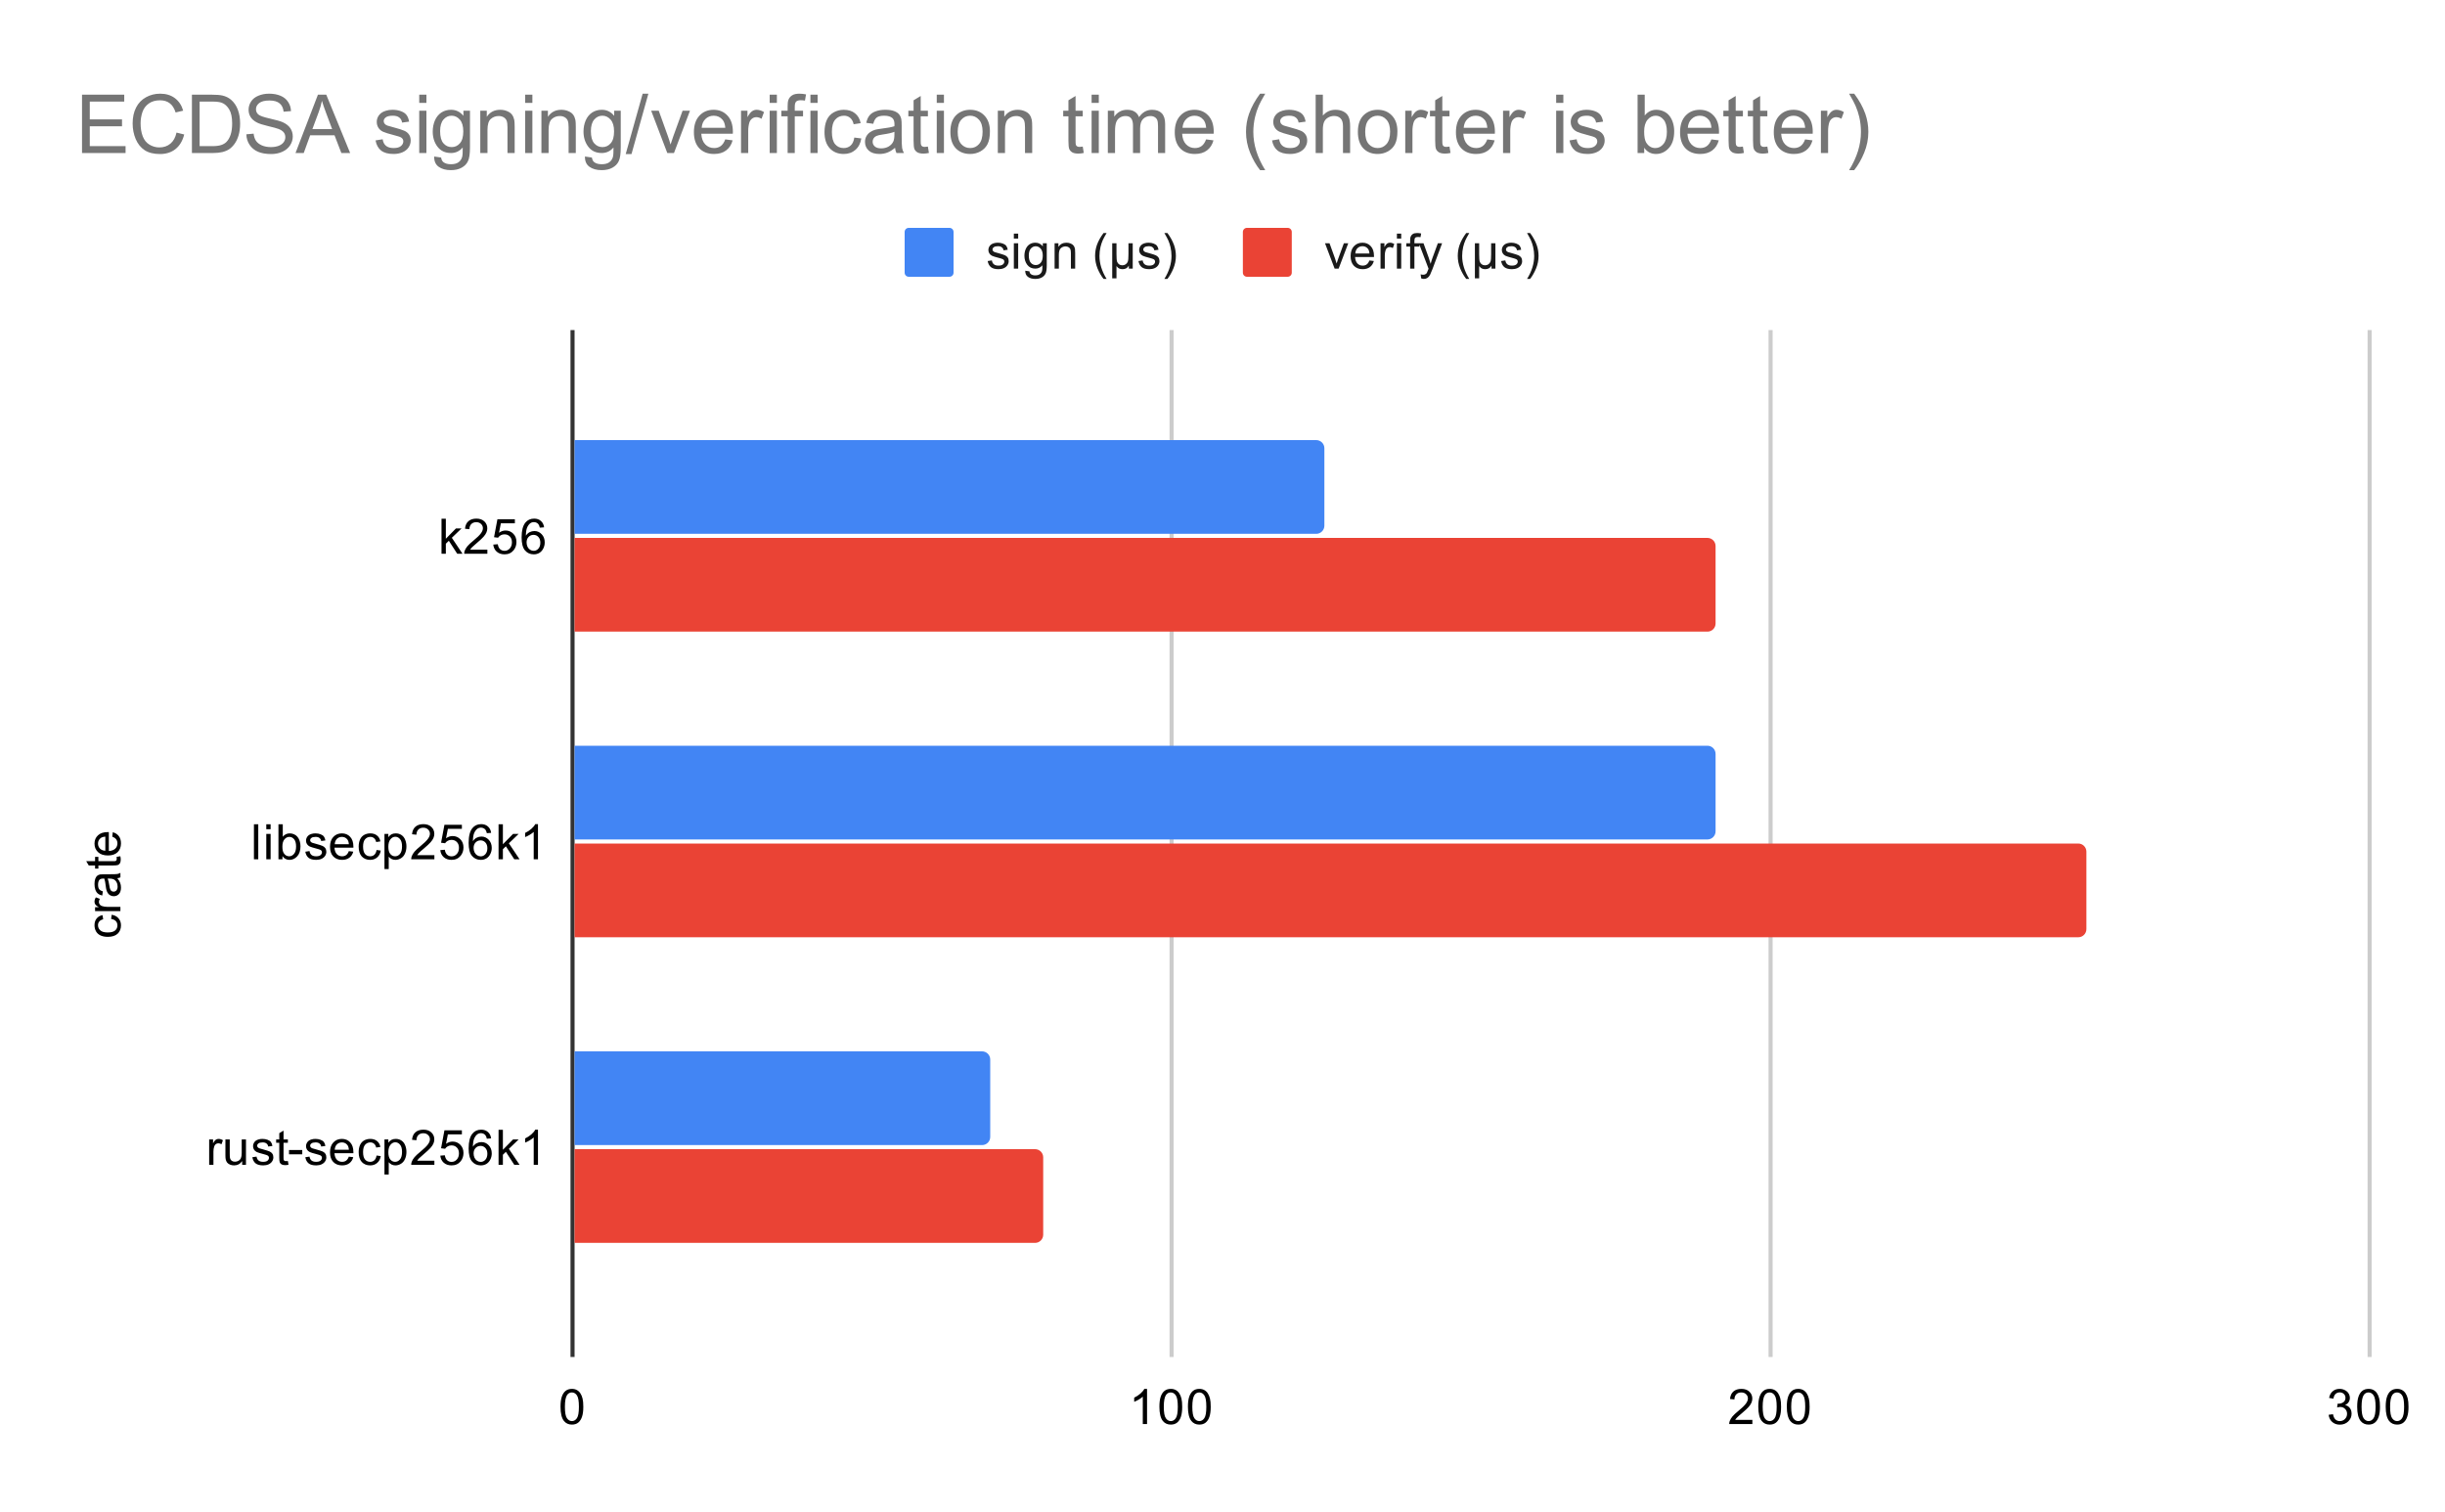 <svg version="1.1" viewBox="0.0 0.0 600.0 371.0" fill="none" stroke="none" stroke-linecap="square" stroke-miterlimit="10" width="600" height="371" xmlns:xlink="http://www.w3.org/1999/xlink" xmlns="http://www.w3.org/2000/svg"><path fill="#ffffff" d="M0 0L600.0 0L600.0 371.0L0 371.0L0 0Z" fill-rule="nonzero"/><path stroke="#333333" stroke-width="1.0" stroke-linecap="butt" d="M140.5 81.5L140.5 332.5" fill-rule="nonzero"/><path stroke="#cccccc" stroke-width="1.0" stroke-linecap="butt" d="M287.5 81.5L287.5 332.5" fill-rule="nonzero"/><path stroke="#cccccc" stroke-width="1.0" stroke-linecap="butt" d="M434.5 81.5L434.5 332.5" fill-rule="nonzero"/><path stroke="#cccccc" stroke-width="1.0" stroke-linecap="butt" d="M581.5 81.5L581.5 332.5" fill-rule="nonzero"/><clipPath id="id_0"><path d="M140.55 81.283L581.45 81.283L581.45 332.45L140.55 332.45L140.55 81.283Z" clip-rule="nonzero"/></clipPath><path stroke="#000000" stroke-width="2.0" stroke-linecap="butt" stroke-opacity="0.0" clip-path="url(#id_0)" d="M141.0 131.0L141.0 108.0L323.0 108.0C324.105 108.0 325.0 108.895 325.0 110.0L325.0 129.0C325.0 130.105 324.105 131.0 323.0 131.0Z" fill-rule="nonzero"/><path fill="#4285f4" clip-path="url(#id_0)" d="M141.0 131.0L141.0 108.0L323.0 108.0C324.105 108.0 325.0 108.895 325.0 110.0L325.0 129.0C325.0 130.105 324.105 131.0 323.0 131.0Z" fill-rule="nonzero"/><path stroke="#000000" stroke-width="2.0" stroke-linecap="butt" stroke-opacity="0.0" clip-path="url(#id_0)" d="M141.0 206.0L141.0 183.0L419.0 183.0C420.105 183.0 421.0 183.895 421.0 185.0L421.0 204.0C421.0 205.105 420.105 206.0 419.0 206.0Z" fill-rule="nonzero"/><path fill="#4285f4" clip-path="url(#id_0)" d="M141.0 206.0L141.0 183.0L419.0 183.0C420.105 183.0 421.0 183.895 421.0 185.0L421.0 204.0C421.0 205.105 420.105 206.0 419.0 206.0Z" fill-rule="nonzero"/><path stroke="#000000" stroke-width="2.0" stroke-linecap="butt" stroke-opacity="0.0" clip-path="url(#id_0)" d="M141.0 281.0L141.0 258.0L241.0 258.0C242.105 258.0 243.0 258.895 243.0 260.0L243.0 279.0C243.0 280.105 242.105 281.0 241.0 281.0Z" fill-rule="nonzero"/><path fill="#4285f4" clip-path="url(#id_0)" d="M141.0 281.0L141.0 258.0L241.0 258.0C242.105 258.0 243.0 258.895 243.0 260.0L243.0 279.0C243.0 280.105 242.105 281.0 241.0 281.0Z" fill-rule="nonzero"/><path stroke="#000000" stroke-width="2.0" stroke-linecap="butt" stroke-opacity="0.0" clip-path="url(#id_0)" d="M141.0 155.0L141.0 132.0L419.0 132.0C420.105 132.0 421.0 132.895 421.0 134.0L421.0 153.0C421.0 154.105 420.105 155.0 419.0 155.0Z" fill-rule="nonzero"/><path fill="#ea4335" clip-path="url(#id_0)" d="M141.0 155.0L141.0 132.0L419.0 132.0C420.105 132.0 421.0 132.895 421.0 134.0L421.0 153.0C421.0 154.105 420.105 155.0 419.0 155.0Z" fill-rule="nonzero"/><path stroke="#000000" stroke-width="2.0" stroke-linecap="butt" stroke-opacity="0.0" clip-path="url(#id_0)" d="M141.0 230.0L141.0 207.0L510.0 207.0C511.105 207.0 512.0 207.895 512.0 209.0L512.0 228.0C512.0 229.105 511.105 230.0 510.0 230.0Z" fill-rule="nonzero"/><path fill="#ea4335" clip-path="url(#id_0)" d="M141.0 230.0L141.0 207.0L510.0 207.0C511.105 207.0 512.0 207.895 512.0 209.0L512.0 228.0C512.0 229.105 511.105 230.0 510.0 230.0Z" fill-rule="nonzero"/><path stroke="#000000" stroke-width="2.0" stroke-linecap="butt" stroke-opacity="0.0" clip-path="url(#id_0)" d="M141.0 305.0L141.0 282.0L254.0 282.0C255.105 282.0 256.0 282.895 256.0 284.0L256.0 303.0C256.0 304.105 255.105 305.0 254.0 305.0Z" fill-rule="nonzero"/><path fill="#ea4335" clip-path="url(#id_0)" d="M141.0 305.0L141.0 282.0L254.0 282.0C255.105 282.0 256.0 282.895 256.0 284.0L256.0 303.0C256.0 304.105 255.105 305.0 254.0 305.0Z" fill-rule="nonzero"/><path fill="#000000" d="M27.269 225.507L27.409 224.476Q28.472 224.648 29.081 225.351Q29.691 226.054 29.691 227.07Q29.691 228.351 28.863 229.132Q28.019 229.898 26.456 229.898Q25.456 229.898 24.706 229.57Q23.941 229.226 23.566 228.554Q23.191 227.867 23.191 227.054Q23.191 226.054 23.706 225.414Q24.206 224.757 25.159 224.57L25.316 225.601Q24.691 225.742 24.378 226.117Q24.05 226.492 24.05 227.023Q24.05 227.82 24.628 228.32Q25.191 228.82 26.425 228.82Q27.691 228.82 28.253 228.335Q28.816 227.851 28.816 227.085Q28.816 226.46 28.441 226.054Q28.066 225.632 27.269 225.507ZM29.55 223.585L23.331 223.585L23.331 222.632L24.269 222.632Q23.613 222.273 23.409 221.976Q23.191 221.664 23.191 221.289Q23.191 220.757 23.519 220.21L24.503 220.57Q24.269 220.96 24.269 221.335Q24.269 221.695 24.488 221.976Q24.691 222.242 25.066 222.351Q25.628 222.539 26.284 222.539L29.55 222.539L29.55 223.585ZM28.784 215.507Q29.284 216.101 29.488 216.648Q29.691 217.179 29.691 217.804Q29.691 218.835 29.191 219.382Q28.691 219.929 27.909 219.929Q27.456 219.929 27.081 219.726Q26.691 219.523 26.472 219.179Q26.238 218.835 26.128 218.414Q26.034 218.117 25.956 217.476Q25.816 216.21 25.597 215.601Q25.378 215.601 25.331 215.601Q24.675 215.601 24.409 215.898Q24.066 216.304 24.066 217.101Q24.066 217.835 24.331 218.195Q24.581 218.554 25.238 218.726L25.097 219.757Q24.441 219.617 24.034 219.289Q23.628 218.96 23.409 218.351Q23.191 217.742 23.191 216.945Q23.191 216.148 23.378 215.648Q23.566 215.148 23.847 214.914Q24.128 214.679 24.566 214.585Q24.831 214.539 25.534 214.539L26.941 214.539Q28.409 214.539 28.8 214.476Q29.191 214.398 29.55 214.195L29.55 215.304Q29.222 215.46 28.784 215.507ZM26.425 215.601Q26.659 216.179 26.831 217.32Q26.925 217.976 27.05 218.242Q27.159 218.507 27.378 218.664Q27.597 218.804 27.878 218.804Q28.3 218.804 28.581 218.492Q28.863 218.164 28.863 217.554Q28.863 216.945 28.597 216.476Q28.331 215.992 27.863 215.773Q27.503 215.601 26.816 215.601L26.425 215.601ZM28.613 210.273L29.534 210.117Q29.628 210.57 29.628 210.914Q29.628 211.492 29.456 211.804Q29.269 212.117 28.972 212.257Q28.675 212.382 27.722 212.382L24.144 212.382L24.144 213.148L23.331 213.148L23.331 212.382L21.784 212.382L21.159 211.335L23.331 211.335L23.331 210.273L24.144 210.273L24.144 211.335L27.784 211.335Q28.238 211.335 28.363 211.289Q28.488 211.226 28.566 211.101Q28.644 210.976 28.644 210.742Q28.644 210.554 28.613 210.273ZM27.55 205.32L27.675 204.226Q28.628 204.476 29.159 205.179Q29.691 205.882 29.691 206.96Q29.691 208.32 28.847 209.132Q28.003 209.929 26.488 209.929Q24.925 209.929 24.066 209.117Q23.191 208.304 23.191 207.023Q23.191 205.773 24.034 204.992Q24.878 204.195 26.425 204.195Q26.519 204.195 26.706 204.195L26.706 208.835Q27.738 208.773 28.284 208.257Q28.816 207.742 28.816 206.96Q28.816 206.382 28.519 205.976Q28.206 205.554 27.55 205.32ZM25.847 208.773L25.847 205.304Q25.05 205.367 24.659 205.695Q24.05 206.21 24.05 207.007Q24.05 207.742 24.534 208.242Q25.019 208.726 25.847 208.773Z" fill-rule="nonzero"/><path fill="#000000" d="M108.347 135.892L108.347 127.298L109.409 127.298L109.409 132.204L111.894 129.673L113.269 129.673L110.878 131.97L113.503 135.892L112.206 135.892L110.144 132.704L109.409 133.423L109.409 135.892L108.347 135.892ZM119.597 134.876L119.597 135.892L113.909 135.892Q113.909 135.517 114.034 135.157Q114.253 134.579 114.722 134.017Q115.206 133.454 116.112 132.72Q117.519 131.563 118.003 130.892Q118.503 130.22 118.503 129.626Q118.503 129.001 118.05 128.579Q117.597 128.142 116.878 128.142Q116.112 128.142 115.659 128.595Q115.206 129.048 115.191 129.86L114.112 129.751Q114.222 128.532 114.941 127.907Q115.675 127.267 116.909 127.267Q118.144 127.267 118.862 127.954Q119.581 128.642 119.581 129.657Q119.581 130.173 119.362 130.673Q119.159 131.157 118.659 131.72Q118.175 132.267 117.05 133.22Q116.097 134.017 115.816 134.313Q115.55 134.595 115.378 134.876L119.597 134.876ZM121.05 133.642L122.159 133.548Q122.284 134.36 122.722 134.767Q123.175 135.173 123.816 135.173Q124.566 135.173 125.097 134.595Q125.628 134.017 125.628 133.079Q125.628 132.173 125.112 131.657Q124.612 131.126 123.784 131.126Q123.284 131.126 122.862 131.36Q122.456 131.595 122.222 131.954L121.237 131.829L122.066 127.423L126.347 127.423L126.347 128.423L122.909 128.423L122.456 130.735Q123.222 130.188 124.066 130.188Q125.191 130.188 125.956 130.97Q126.737 131.751 126.737 132.985Q126.737 134.142 126.066 135.001Q125.237 136.032 123.816 136.032Q122.644 136.032 121.894 135.376Q121.159 134.72 121.05 133.642ZM133.519 129.407L132.472 129.485Q132.331 128.86 132.081 128.579Q131.644 128.126 131.019 128.126Q130.519 128.126 130.128 128.407Q129.644 128.782 129.347 129.485Q129.066 130.173 129.05 131.454Q129.425 130.876 129.972 130.595Q130.534 130.313 131.144 130.313Q132.191 130.313 132.925 131.095Q133.675 131.876 133.675 133.095Q133.675 133.907 133.316 134.61Q132.972 135.298 132.363 135.673Q131.753 136.032 130.988 136.032Q129.659 136.032 128.831 135.063Q128.003 134.095 128.003 131.876Q128.003 129.376 128.925 128.251Q129.722 127.267 131.081 127.267Q132.097 127.267 132.738 127.845Q133.394 128.407 133.519 129.407ZM129.222 133.11Q129.222 133.657 129.441 134.157Q129.675 134.642 130.081 134.907Q130.503 135.173 130.972 135.173Q131.628 135.173 132.113 134.642Q132.597 134.095 132.597 133.173Q132.597 132.282 132.113 131.767Q131.644 131.251 130.925 131.251Q130.206 131.251 129.706 131.767Q129.222 132.282 129.222 133.11Z" fill-rule="nonzero"/><path fill="#000000" d="M62.316 210.867L62.316 202.273L63.378 202.273L63.378 210.867L62.316 210.867ZM65.347 203.492L65.347 202.273L66.409 202.273L66.409 203.492L65.347 203.492ZM65.347 210.867L65.347 204.648L66.409 204.648L66.409 210.867L65.347 210.867ZM69.316 210.867L68.331 210.867L68.331 202.273L69.394 202.273L69.394 205.335Q70.066 204.507 71.097 204.507Q71.675 204.507 72.175 204.742Q72.691 204.96 73.019 205.382Q73.362 205.804 73.55 206.398Q73.737 206.992 73.737 207.664Q73.737 209.257 72.941 210.132Q72.144 211.007 71.05 211.007Q69.941 211.007 69.316 210.085L69.316 210.867ZM69.3 207.71Q69.3 208.82 69.612 209.32Q70.112 210.132 70.956 210.132Q71.644 210.132 72.144 209.539Q72.659 208.945 72.659 207.742Q72.659 206.523 72.175 205.945Q71.691 205.367 71.003 205.367Q70.316 205.367 69.8 205.976Q69.3 206.57 69.3 207.71ZM74.925 209.007L75.956 208.851Q76.05 209.476 76.441 209.804Q76.847 210.132 77.581 210.132Q78.3 210.132 78.644 209.851Q79.003 209.554 79.003 209.148Q79.003 208.789 78.691 208.585Q78.472 208.445 77.612 208.226Q76.456 207.929 76.003 207.726Q75.566 207.507 75.331 207.132Q75.097 206.757 75.097 206.289Q75.097 205.882 75.284 205.523Q75.472 205.164 75.8 204.929Q76.05 204.757 76.472 204.632Q76.894 204.507 77.394 204.507Q78.112 204.507 78.659 204.726Q79.222 204.929 79.487 205.289Q79.753 205.648 79.847 206.242L78.816 206.382Q78.753 205.914 78.409 205.648Q78.081 205.367 77.456 205.367Q76.737 205.367 76.425 205.617Q76.112 205.851 76.112 206.179Q76.112 206.382 76.237 206.539Q76.378 206.71 76.644 206.82Q76.8 206.882 77.581 207.085Q78.706 207.398 79.144 207.585Q79.581 207.773 79.831 208.132Q80.081 208.492 80.081 209.039Q80.081 209.57 79.769 210.039Q79.472 210.492 78.894 210.757Q78.316 211.007 77.581 211.007Q76.362 211.007 75.722 210.507Q75.097 209.992 74.925 209.007ZM85.597 208.867L86.691 208.992Q86.441 209.945 85.737 210.476Q85.034 211.007 83.956 211.007Q82.597 211.007 81.784 210.164Q80.987 209.32 80.987 207.804Q80.987 206.242 81.8 205.382Q82.612 204.507 83.894 204.507Q85.144 204.507 85.925 205.351Q86.722 206.195 86.722 207.742Q86.722 207.835 86.722 208.023L82.081 208.023Q82.144 209.054 82.659 209.601Q83.175 210.132 83.956 210.132Q84.534 210.132 84.941 209.835Q85.362 209.523 85.597 208.867ZM82.144 207.164L85.612 207.164Q85.55 206.367 85.222 205.976Q84.706 205.367 83.909 205.367Q83.175 205.367 82.675 205.851Q82.191 206.335 82.144 207.164ZM92.409 208.585L93.441 208.726Q93.269 209.789 92.566 210.398Q91.862 211.007 90.847 211.007Q89.566 211.007 88.784 210.179Q88.019 209.335 88.019 207.773Q88.019 206.773 88.347 206.023Q88.691 205.257 89.362 204.882Q90.05 204.507 90.862 204.507Q91.862 204.507 92.503 205.023Q93.159 205.523 93.347 206.476L92.316 206.632Q92.175 206.007 91.8 205.695Q91.425 205.367 90.894 205.367Q90.097 205.367 89.597 205.945Q89.097 206.507 89.097 207.742Q89.097 209.007 89.581 209.57Q90.066 210.132 90.831 210.132Q91.456 210.132 91.862 209.757Q92.284 209.382 92.409 208.585ZM94.347 213.257L94.347 204.648L95.3 204.648L95.3 205.445Q95.644 204.976 96.066 204.742Q96.503 204.507 97.112 204.507Q97.909 204.507 98.519 204.914Q99.128 205.32 99.425 206.07Q99.737 206.82 99.737 207.71Q99.737 208.664 99.394 209.429Q99.066 210.195 98.409 210.601Q97.753 211.007 97.034 211.007Q96.503 211.007 96.081 210.789Q95.659 210.554 95.394 210.226L95.394 213.257L94.347 213.257ZM95.3 207.789Q95.3 208.992 95.784 209.57Q96.269 210.132 96.956 210.132Q97.659 210.132 98.159 209.539Q98.659 208.945 98.659 207.695Q98.659 206.507 98.175 205.929Q97.691 205.335 97.003 205.335Q96.331 205.335 95.816 205.96Q95.3 206.585 95.3 207.789ZM106.597 209.851L106.597 210.867L100.909 210.867Q100.909 210.492 101.034 210.132Q101.253 209.554 101.722 208.992Q102.206 208.429 103.112 207.695Q104.519 206.539 105.003 205.867Q105.503 205.195 105.503 204.601Q105.503 203.976 105.05 203.554Q104.597 203.117 103.878 203.117Q103.112 203.117 102.659 203.57Q102.206 204.023 102.191 204.835L101.112 204.726Q101.222 203.507 101.941 202.882Q102.675 202.242 103.909 202.242Q105.144 202.242 105.862 202.929Q106.581 203.617 106.581 204.632Q106.581 205.148 106.362 205.648Q106.159 206.132 105.659 206.695Q105.175 207.242 104.05 208.195Q103.097 208.992 102.816 209.289Q102.55 209.57 102.378 209.851L106.597 209.851ZM108.05 208.617L109.159 208.523Q109.284 209.335 109.722 209.742Q110.175 210.148 110.816 210.148Q111.566 210.148 112.097 209.57Q112.628 208.992 112.628 208.054Q112.628 207.148 112.112 206.632Q111.612 206.101 110.784 206.101Q110.284 206.101 109.862 206.335Q109.456 206.57 109.222 206.929L108.237 206.804L109.066 202.398L113.347 202.398L113.347 203.398L109.909 203.398L109.456 205.71Q110.222 205.164 111.066 205.164Q112.191 205.164 112.956 205.945Q113.737 206.726 113.737 207.96Q113.737 209.117 113.066 209.976Q112.237 211.007 110.816 211.007Q109.644 211.007 108.894 210.351Q108.159 209.695 108.05 208.617ZM120.519 204.382L119.472 204.46Q119.331 203.835 119.081 203.554Q118.644 203.101 118.019 203.101Q117.519 203.101 117.128 203.382Q116.644 203.757 116.347 204.46Q116.066 205.148 116.05 206.429Q116.425 205.851 116.972 205.57Q117.534 205.289 118.144 205.289Q119.191 205.289 119.925 206.07Q120.675 206.851 120.675 208.07Q120.675 208.882 120.316 209.585Q119.972 210.273 119.362 210.648Q118.753 211.007 117.987 211.007Q116.659 211.007 115.831 210.039Q115.003 209.07 115.003 206.851Q115.003 204.351 115.925 203.226Q116.722 202.242 118.081 202.242Q119.097 202.242 119.737 202.82Q120.394 203.382 120.519 204.382ZM116.222 208.085Q116.222 208.632 116.441 209.132Q116.675 209.617 117.081 209.882Q117.503 210.148 117.972 210.148Q118.628 210.148 119.112 209.617Q119.597 209.07 119.597 208.148Q119.597 207.257 119.112 206.742Q118.644 206.226 117.925 206.226Q117.206 206.226 116.706 206.742Q116.222 207.257 116.222 208.085ZM122.347 210.867L122.347 202.273L123.409 202.273L123.409 207.179L125.894 204.648L127.269 204.648L124.878 206.945L127.503 210.867L126.206 210.867L124.144 207.679L123.409 208.398L123.409 210.867L122.347 210.867ZM132.019 210.867L130.972 210.867L130.972 204.148Q130.581 204.507 129.956 204.882Q129.347 205.242 128.863 205.414L128.863 204.398Q129.738 203.976 130.394 203.398Q131.066 202.804 131.347 202.242L132.019 202.242L132.019 210.867Z" fill-rule="nonzero"/><path fill="#000000" d="M51.331 285.842L51.331 279.623L52.284 279.623L52.284 280.561Q52.644 279.904 52.941 279.701Q53.253 279.482 53.628 279.482Q54.159 279.482 54.706 279.811L54.347 280.795Q53.956 280.561 53.581 280.561Q53.222 280.561 52.941 280.779Q52.675 280.982 52.566 281.357Q52.378 281.92 52.378 282.576L52.378 285.842L51.331 285.842ZM59.425 285.842L59.425 284.92Q58.691 285.982 57.441 285.982Q56.894 285.982 56.409 285.779Q55.941 285.561 55.706 285.248Q55.472 284.92 55.378 284.451Q55.316 284.154 55.316 283.467L55.316 279.623L56.378 279.623L56.378 283.076Q56.378 283.889 56.441 284.186Q56.534 284.592 56.847 284.842Q57.175 285.076 57.659 285.076Q58.128 285.076 58.534 284.842Q58.956 284.592 59.128 284.17Q59.316 283.748 59.316 282.951L59.316 279.623L60.362 279.623L60.362 285.842L59.425 285.842ZM61.925 283.982L62.956 283.826Q63.05 284.451 63.441 284.779Q63.847 285.107 64.581 285.107Q65.3 285.107 65.644 284.826Q66.003 284.529 66.003 284.123Q66.003 283.764 65.691 283.561Q65.472 283.42 64.612 283.201Q63.456 282.904 63.003 282.701Q62.566 282.482 62.331 282.107Q62.097 281.732 62.097 281.264Q62.097 280.857 62.284 280.498Q62.472 280.139 62.8 279.904Q63.05 279.732 63.472 279.607Q63.894 279.482 64.394 279.482Q65.112 279.482 65.659 279.701Q66.222 279.904 66.487 280.264Q66.753 280.623 66.847 281.217L65.816 281.357Q65.753 280.889 65.409 280.623Q65.081 280.342 64.456 280.342Q63.737 280.342 63.425 280.592Q63.112 280.826 63.112 281.154Q63.112 281.357 63.237 281.514Q63.378 281.686 63.644 281.795Q63.8 281.857 64.581 282.061Q65.706 282.373 66.144 282.561Q66.581 282.748 66.831 283.107Q67.081 283.467 67.081 284.014Q67.081 284.545 66.769 285.014Q66.472 285.467 65.894 285.732Q65.316 285.982 64.581 285.982Q63.362 285.982 62.722 285.482Q62.097 284.967 61.925 283.982ZM70.644 284.904L70.8 285.826Q70.347 285.92 70.003 285.92Q69.425 285.92 69.112 285.748Q68.8 285.561 68.659 285.264Q68.534 284.967 68.534 284.014L68.534 280.436L67.769 280.436L67.769 279.623L68.534 279.623L68.534 278.076L69.581 277.451L69.581 279.623L70.644 279.623L70.644 280.436L69.581 280.436L69.581 284.076Q69.581 284.529 69.628 284.654Q69.691 284.779 69.816 284.857Q69.941 284.936 70.175 284.936Q70.362 284.936 70.644 284.904ZM70.925 283.264L70.925 282.201L74.175 282.201L74.175 283.264L70.925 283.264ZM74.925 283.982L75.956 283.826Q76.05 284.451 76.441 284.779Q76.847 285.107 77.581 285.107Q78.3 285.107 78.644 284.826Q79.003 284.529 79.003 284.123Q79.003 283.764 78.691 283.561Q78.472 283.42 77.612 283.201Q76.456 282.904 76.003 282.701Q75.566 282.482 75.331 282.107Q75.097 281.732 75.097 281.264Q75.097 280.857 75.284 280.498Q75.472 280.139 75.8 279.904Q76.05 279.732 76.472 279.607Q76.894 279.482 77.394 279.482Q78.112 279.482 78.659 279.701Q79.222 279.904 79.487 280.264Q79.753 280.623 79.847 281.217L78.816 281.357Q78.753 280.889 78.409 280.623Q78.081 280.342 77.456 280.342Q76.737 280.342 76.425 280.592Q76.112 280.826 76.112 281.154Q76.112 281.357 76.237 281.514Q76.378 281.686 76.644 281.795Q76.8 281.857 77.581 282.061Q78.706 282.373 79.144 282.561Q79.581 282.748 79.831 283.107Q80.081 283.467 80.081 284.014Q80.081 284.545 79.769 285.014Q79.472 285.467 78.894 285.732Q78.316 285.982 77.581 285.982Q76.362 285.982 75.722 285.482Q75.097 284.967 74.925 283.982ZM85.597 283.842L86.691 283.967Q86.441 284.92 85.737 285.451Q85.034 285.982 83.956 285.982Q82.597 285.982 81.784 285.139Q80.987 284.295 80.987 282.779Q80.987 281.217 81.8 280.357Q82.612 279.482 83.894 279.482Q85.144 279.482 85.925 280.326Q86.722 281.17 86.722 282.717Q86.722 282.811 86.722 282.998L82.081 282.998Q82.144 284.029 82.659 284.576Q83.175 285.107 83.956 285.107Q84.534 285.107 84.941 284.811Q85.362 284.498 85.597 283.842ZM82.144 282.139L85.612 282.139Q85.55 281.342 85.222 280.951Q84.706 280.342 83.909 280.342Q83.175 280.342 82.675 280.826Q82.191 281.311 82.144 282.139ZM92.409 283.561L93.441 283.701Q93.269 284.764 92.566 285.373Q91.862 285.982 90.847 285.982Q89.566 285.982 88.784 285.154Q88.019 284.311 88.019 282.748Q88.019 281.748 88.347 280.998Q88.691 280.232 89.362 279.857Q90.05 279.482 90.862 279.482Q91.862 279.482 92.503 279.998Q93.159 280.498 93.347 281.451L92.316 281.607Q92.175 280.982 91.8 280.67Q91.425 280.342 90.894 280.342Q90.097 280.342 89.597 280.92Q89.097 281.482 89.097 282.717Q89.097 283.982 89.581 284.545Q90.066 285.107 90.831 285.107Q91.456 285.107 91.862 284.732Q92.284 284.357 92.409 283.561ZM94.347 288.232L94.347 279.623L95.3 279.623L95.3 280.42Q95.644 279.951 96.066 279.717Q96.503 279.482 97.112 279.482Q97.909 279.482 98.519 279.889Q99.128 280.295 99.425 281.045Q99.737 281.795 99.737 282.686Q99.737 283.639 99.394 284.404Q99.066 285.17 98.409 285.576Q97.753 285.982 97.034 285.982Q96.503 285.982 96.081 285.764Q95.659 285.529 95.394 285.201L95.394 288.232L94.347 288.232ZM95.3 282.764Q95.3 283.967 95.784 284.545Q96.269 285.107 96.956 285.107Q97.659 285.107 98.159 284.514Q98.659 283.92 98.659 282.67Q98.659 281.482 98.175 280.904Q97.691 280.311 97.003 280.311Q96.331 280.311 95.816 280.936Q95.3 281.561 95.3 282.764ZM106.597 284.826L106.597 285.842L100.909 285.842Q100.909 285.467 101.034 285.107Q101.253 284.529 101.722 283.967Q102.206 283.404 103.112 282.67Q104.519 281.514 105.003 280.842Q105.503 280.17 105.503 279.576Q105.503 278.951 105.05 278.529Q104.597 278.092 103.878 278.092Q103.112 278.092 102.659 278.545Q102.206 278.998 102.191 279.811L101.112 279.701Q101.222 278.482 101.941 277.857Q102.675 277.217 103.909 277.217Q105.144 277.217 105.862 277.904Q106.581 278.592 106.581 279.607Q106.581 280.123 106.362 280.623Q106.159 281.107 105.659 281.67Q105.175 282.217 104.05 283.17Q103.097 283.967 102.816 284.264Q102.55 284.545 102.378 284.826L106.597 284.826ZM108.05 283.592L109.159 283.498Q109.284 284.311 109.722 284.717Q110.175 285.123 110.816 285.123Q111.566 285.123 112.097 284.545Q112.628 283.967 112.628 283.029Q112.628 282.123 112.112 281.607Q111.612 281.076 110.784 281.076Q110.284 281.076 109.862 281.311Q109.456 281.545 109.222 281.904L108.237 281.779L109.066 277.373L113.347 277.373L113.347 278.373L109.909 278.373L109.456 280.686Q110.222 280.139 111.066 280.139Q112.191 280.139 112.956 280.92Q113.737 281.701 113.737 282.936Q113.737 284.092 113.066 284.951Q112.237 285.982 110.816 285.982Q109.644 285.982 108.894 285.326Q108.159 284.67 108.05 283.592ZM120.519 279.357L119.472 279.436Q119.331 278.811 119.081 278.529Q118.644 278.076 118.019 278.076Q117.519 278.076 117.128 278.357Q116.644 278.732 116.347 279.436Q116.066 280.123 116.05 281.404Q116.425 280.826 116.972 280.545Q117.534 280.264 118.144 280.264Q119.191 280.264 119.925 281.045Q120.675 281.826 120.675 283.045Q120.675 283.857 120.316 284.561Q119.972 285.248 119.362 285.623Q118.753 285.982 117.987 285.982Q116.659 285.982 115.831 285.014Q115.003 284.045 115.003 281.826Q115.003 279.326 115.925 278.201Q116.722 277.217 118.081 277.217Q119.097 277.217 119.737 277.795Q120.394 278.357 120.519 279.357ZM116.222 283.061Q116.222 283.607 116.441 284.107Q116.675 284.592 117.081 284.857Q117.503 285.123 117.972 285.123Q118.628 285.123 119.112 284.592Q119.597 284.045 119.597 283.123Q119.597 282.232 119.112 281.717Q118.644 281.201 117.925 281.201Q117.206 281.201 116.706 281.717Q116.222 282.232 116.222 283.061ZM122.347 285.842L122.347 277.248L123.409 277.248L123.409 282.154L125.894 279.623L127.269 279.623L124.878 281.92L127.503 285.842L126.206 285.842L124.144 282.654L123.409 283.373L123.409 285.842L122.347 285.842ZM132.019 285.842L130.972 285.842L130.972 279.123Q130.581 279.482 129.956 279.857Q129.347 280.217 128.863 280.389L128.863 279.373Q129.738 278.951 130.394 278.373Q131.066 277.779 131.347 277.217L132.019 277.217L132.019 285.842Z" fill-rule="nonzero"/><path fill="#000000" d="M137.55 345.216Q137.55 343.684 137.863 342.762Q138.175 341.825 138.784 341.325Q139.409 340.825 140.347 340.825Q141.034 340.825 141.55 341.106Q142.081 341.387 142.425 341.919Q142.769 342.434 142.956 343.184Q143.144 343.934 143.144 345.216Q143.144 346.731 142.831 347.653Q142.534 348.575 141.909 349.091Q141.3 349.591 140.347 349.591Q139.113 349.591 138.394 348.7Q137.55 347.637 137.55 345.216ZM138.628 345.216Q138.628 347.325 139.128 348.028Q139.628 348.731 140.347 348.731Q141.081 348.731 141.566 348.028Q142.066 347.325 142.066 345.216Q142.066 343.091 141.566 342.403Q141.081 341.7 140.331 341.7Q139.613 341.7 139.175 342.309Q138.628 343.091 138.628 345.216Z" fill-rule="nonzero"/><path fill="#000000" d="M281.485 349.45L280.439 349.45L280.439 342.731Q280.048 343.091 279.423 343.466Q278.814 343.825 278.329 343.997L278.329 342.981Q279.204 342.559 279.86 341.981Q280.532 341.387 280.814 340.825L281.485 340.825L281.485 349.45ZM284.517 345.216Q284.517 343.684 284.829 342.762Q285.142 341.825 285.751 341.325Q286.376 340.825 287.314 340.825Q288.001 340.825 288.517 341.106Q289.048 341.387 289.392 341.919Q289.735 342.434 289.923 343.184Q290.11 343.934 290.11 345.216Q290.11 346.731 289.798 347.653Q289.501 348.575 288.876 349.091Q288.267 349.591 287.314 349.591Q286.079 349.591 285.36 348.7Q284.517 347.637 284.517 345.216ZM285.595 345.216Q285.595 347.325 286.095 348.028Q286.595 348.731 287.314 348.731Q288.048 348.731 288.532 348.028Q289.032 347.325 289.032 345.216Q289.032 343.091 288.532 342.403Q288.048 341.7 287.298 341.7Q286.579 341.7 286.142 342.309Q285.595 343.091 285.595 345.216ZM291.517 345.216Q291.517 343.684 291.829 342.762Q292.142 341.825 292.751 341.325Q293.376 340.825 294.314 340.825Q295.001 340.825 295.517 341.106Q296.048 341.387 296.392 341.919Q296.735 342.434 296.923 343.184Q297.11 343.934 297.11 345.216Q297.11 346.731 296.798 347.653Q296.501 348.575 295.876 349.091Q295.267 349.591 294.314 349.591Q293.079 349.591 292.36 348.7Q291.517 347.637 291.517 345.216ZM292.595 345.216Q292.595 347.325 293.095 348.028Q293.595 348.731 294.314 348.731Q295.048 348.731 295.532 348.028Q296.032 347.325 296.032 345.216Q296.032 343.091 295.532 342.403Q295.048 341.7 294.298 341.7Q293.579 341.7 293.142 342.309Q292.595 343.091 292.595 345.216Z" fill-rule="nonzero"/><path fill="#000000" d="M430.03 348.434L430.03 349.45L424.343 349.45Q424.343 349.075 424.468 348.716Q424.686 348.137 425.155 347.575Q425.64 347.012 426.546 346.278Q427.952 345.122 428.436 344.45Q428.936 343.778 428.936 343.184Q428.936 342.559 428.483 342.137Q428.03 341.7 427.311 341.7Q426.546 341.7 426.093 342.153Q425.64 342.606 425.624 343.419L424.546 343.309Q424.655 342.091 425.374 341.466Q426.108 340.825 427.343 340.825Q428.577 340.825 429.296 341.512Q430.015 342.2 430.015 343.216Q430.015 343.731 429.796 344.231Q429.593 344.716 429.093 345.278Q428.608 345.825 427.483 346.778Q426.53 347.575 426.249 347.872Q425.983 348.153 425.811 348.434L430.03 348.434ZM431.483 345.216Q431.483 343.684 431.796 342.762Q432.108 341.825 432.718 341.325Q433.343 340.825 434.28 340.825Q434.968 340.825 435.483 341.106Q436.015 341.387 436.358 341.919Q436.702 342.434 436.89 343.184Q437.077 343.934 437.077 345.216Q437.077 346.731 436.765 347.653Q436.468 348.575 435.843 349.091Q435.233 349.591 434.28 349.591Q433.046 349.591 432.327 348.7Q431.483 347.637 431.483 345.216ZM432.561 345.216Q432.561 347.325 433.061 348.028Q433.561 348.731 434.28 348.731Q435.015 348.731 435.499 348.028Q435.999 347.325 435.999 345.216Q435.999 343.091 435.499 342.403Q435.015 341.7 434.265 341.7Q433.546 341.7 433.108 342.309Q432.561 343.091 432.561 345.216ZM438.483 345.216Q438.483 343.684 438.796 342.762Q439.108 341.825 439.718 341.325Q440.343 340.825 441.28 340.825Q441.968 340.825 442.483 341.106Q443.015 341.387 443.358 341.919Q443.702 342.434 443.89 343.184Q444.077 343.934 444.077 345.216Q444.077 346.731 443.765 347.653Q443.468 348.575 442.843 349.091Q442.233 349.591 441.28 349.591Q440.046 349.591 439.327 348.7Q438.483 347.637 438.483 345.216ZM439.561 345.216Q439.561 347.325 440.061 348.028Q440.561 348.731 441.28 348.731Q442.015 348.731 442.499 348.028Q442.999 347.325 442.999 345.216Q442.999 343.091 442.499 342.403Q442.015 341.7 441.265 341.7Q440.546 341.7 440.108 342.309Q439.561 343.091 439.561 345.216Z" fill-rule="nonzero"/><path fill="#000000" d="M571.45 347.184L572.513 347.044Q572.684 347.934 573.122 348.341Q573.559 348.731 574.184 348.731Q574.934 348.731 575.45 348.216Q575.966 347.7 575.966 346.934Q575.966 346.216 575.481 345.747Q575.013 345.262 574.278 345.262Q573.981 345.262 573.528 345.387L573.653 344.45Q573.763 344.466 573.825 344.466Q574.497 344.466 575.028 344.122Q575.575 343.762 575.575 343.028Q575.575 342.45 575.184 342.075Q574.794 341.684 574.169 341.684Q573.559 341.684 573.138 342.075Q572.731 342.466 572.622 343.231L571.559 343.044Q571.747 341.997 572.434 341.419Q573.122 340.825 574.138 340.825Q574.841 340.825 575.434 341.137Q576.028 341.434 576.341 341.95Q576.653 342.466 576.653 343.059Q576.653 343.606 576.356 344.075Q576.059 344.528 575.481 344.794Q576.231 344.966 576.653 345.528Q577.075 346.075 577.075 346.919Q577.075 348.044 576.247 348.825Q575.434 349.606 574.184 349.606Q573.059 349.606 572.309 348.934Q571.559 348.247 571.45 347.184ZM578.45 345.216Q578.45 343.684 578.763 342.762Q579.075 341.825 579.684 341.325Q580.309 340.825 581.247 340.825Q581.934 340.825 582.45 341.106Q582.981 341.387 583.325 341.919Q583.669 342.434 583.856 343.184Q584.044 343.934 584.044 345.216Q584.044 346.731 583.731 347.653Q583.434 348.575 582.809 349.091Q582.2 349.591 581.247 349.591Q580.013 349.591 579.294 348.7Q578.45 347.637 578.45 345.216ZM579.528 345.216Q579.528 347.325 580.028 348.028Q580.528 348.731 581.247 348.731Q581.981 348.731 582.466 348.028Q582.966 347.325 582.966 345.216Q582.966 343.091 582.466 342.403Q581.981 341.7 581.231 341.7Q580.513 341.7 580.075 342.309Q579.528 343.091 579.528 345.216ZM585.45 345.216Q585.45 343.684 585.763 342.762Q586.075 341.825 586.684 341.325Q587.309 340.825 588.247 340.825Q588.934 340.825 589.45 341.106Q589.981 341.387 590.325 341.919Q590.669 342.434 590.856 343.184Q591.044 343.934 591.044 345.216Q591.044 346.731 590.731 347.653Q590.434 348.575 589.809 349.091Q589.2 349.591 588.247 349.591Q587.013 349.591 586.294 348.7Q585.45 347.637 585.45 345.216ZM586.528 345.216Q586.528 347.325 587.028 348.028Q587.528 348.731 588.247 348.731Q588.981 348.731 589.466 348.028Q589.966 347.325 589.966 345.216Q589.966 343.091 589.466 342.403Q588.981 341.7 588.231 341.7Q587.513 341.7 587.075 342.309Q586.528 343.091 586.528 345.216Z" fill-rule="nonzero"/><path fill="#4285f4" d="M222.0 56.917C222.0 56.364 222.448 55.917 223.0 55.917L233.0 55.917C233.552 55.917 234.0 56.364 234.0 56.917L234.0 66.917C234.0 67.469 233.552 67.917 233.0 67.917L223.0 67.917C222.448 67.917 222.0 67.469 222.0 66.917Z" fill-rule="nonzero"/><path fill="#1a1a1a" d="M242.375 64.057L243.406 63.901Q243.5 64.526 243.891 64.854Q244.297 65.182 245.031 65.182Q245.75 65.182 246.094 64.901Q246.453 64.604 246.453 64.198Q246.453 63.839 246.141 63.635Q245.922 63.495 245.062 63.276Q243.906 62.979 243.453 62.776Q243.016 62.557 242.781 62.182Q242.547 61.807 242.547 61.339Q242.547 60.932 242.734 60.573Q242.922 60.214 243.25 59.979Q243.5 59.807 243.922 59.682Q244.344 59.557 244.844 59.557Q245.562 59.557 246.109 59.776Q246.672 59.979 246.938 60.339Q247.203 60.698 247.297 61.292L246.266 61.432Q246.203 60.964 245.859 60.698Q245.531 60.417 244.906 60.417Q244.188 60.417 243.875 60.667Q243.562 60.901 243.562 61.229Q243.562 61.432 243.688 61.589Q243.828 61.76 244.094 61.87Q244.25 61.932 245.031 62.135Q246.156 62.448 246.594 62.635Q247.031 62.823 247.281 63.182Q247.531 63.542 247.531 64.089Q247.531 64.62 247.219 65.089Q246.922 65.542 246.344 65.807Q245.766 66.057 245.031 66.057Q243.812 66.057 243.172 65.557Q242.547 65.042 242.375 64.057ZM248.797 58.542L248.797 57.323L249.859 57.323L249.859 58.542L248.797 58.542ZM248.797 65.917L248.797 59.698L249.859 59.698L249.859 65.917L248.797 65.917ZM251.594 66.432L252.625 66.589Q252.688 67.057 252.984 67.276Q253.375 67.573 254.047 67.573Q254.781 67.573 255.172 67.276Q255.578 66.979 255.719 66.464Q255.812 66.135 255.797 65.104Q255.109 65.917 254.078 65.917Q252.797 65.917 252.094 64.995Q251.391 64.057 251.391 62.776Q251.391 61.885 251.703 61.135Q252.031 60.37 252.641 59.964Q253.25 59.557 254.078 59.557Q255.188 59.557 255.906 60.448L255.906 59.698L256.875 59.698L256.875 65.073Q256.875 66.526 256.578 67.135Q256.281 67.745 255.641 68.089Q255.0 68.448 254.062 68.448Q252.953 68.448 252.266 67.948Q251.578 67.448 251.594 66.432ZM252.469 62.698Q252.469 63.917 252.953 64.479Q253.438 65.042 254.172 65.042Q254.906 65.042 255.391 64.479Q255.891 63.917 255.891 62.729Q255.891 61.589 255.375 61.01Q254.875 60.432 254.156 60.432Q253.453 60.432 252.953 61.01Q252.469 61.573 252.469 62.698ZM258.797 65.917L258.797 59.698L259.734 59.698L259.734 60.573Q260.422 59.557 261.719 59.557Q262.281 59.557 262.75 59.76Q263.234 59.964 263.469 60.292Q263.703 60.62 263.797 61.057Q263.844 61.354 263.844 62.089L263.844 65.917L262.797 65.917L262.797 62.135Q262.797 61.479 262.672 61.167Q262.547 60.854 262.234 60.667Q261.922 60.464 261.5 60.464Q260.828 60.464 260.328 60.901Q259.844 61.323 259.844 62.51L259.844 65.917L258.797 65.917ZM270.812 68.448Q269.938 67.339 269.328 65.87Q268.734 64.385 268.734 62.807Q268.734 61.417 269.172 60.135Q269.703 58.651 270.812 57.182L271.562 57.182Q270.859 58.401 270.625 58.917Q270.266 59.729 270.062 60.604Q269.812 61.698 269.812 62.807Q269.812 65.635 271.562 68.448L270.812 68.448ZM277.969 59.698L277.969 65.917L277.016 65.917L277.016 65.182Q276.719 65.651 276.422 65.823Q276.016 66.057 275.469 66.057Q274.984 66.057 274.609 65.87Q274.328 65.729 273.984 65.292L273.984 68.307L272.938 68.307L272.938 59.698L273.984 59.698L273.984 62.323Q273.984 63.76 274.125 64.198Q274.281 64.62 274.625 64.87Q274.969 65.104 275.422 65.104Q275.891 65.104 276.25 64.854Q276.625 64.589 276.766 64.182Q276.922 63.776 276.922 62.354L276.922 59.698L277.969 59.698ZM279.375 64.057L280.406 63.901Q280.5 64.526 280.891 64.854Q281.297 65.182 282.031 65.182Q282.75 65.182 283.094 64.901Q283.453 64.604 283.453 64.198Q283.453 63.839 283.141 63.635Q282.922 63.495 282.062 63.276Q280.906 62.979 280.453 62.776Q280.016 62.557 279.781 62.182Q279.547 61.807 279.547 61.339Q279.547 60.932 279.734 60.573Q279.922 60.214 280.25 59.979Q280.5 59.807 280.922 59.682Q281.344 59.557 281.844 59.557Q282.562 59.557 283.109 59.776Q283.672 59.979 283.938 60.339Q284.203 60.698 284.297 61.292L283.266 61.432Q283.203 60.964 282.859 60.698Q282.531 60.417 281.906 60.417Q281.188 60.417 280.875 60.667Q280.562 60.901 280.562 61.229Q280.562 61.432 280.688 61.589Q280.828 61.76 281.094 61.87Q281.25 61.932 282.031 62.135Q283.156 62.448 283.594 62.635Q284.031 62.823 284.281 63.182Q284.531 63.542 284.531 64.089Q284.531 64.62 284.219 65.089Q283.922 65.542 283.344 65.807Q282.766 66.057 282.031 66.057Q280.812 66.057 280.172 65.557Q279.547 65.042 279.375 64.057ZM286.484 68.448L285.734 68.448Q287.484 65.635 287.484 62.807Q287.484 61.714 287.234 60.62Q287.031 59.745 286.672 58.932Q286.438 58.417 285.734 57.182L286.484 57.182Q287.578 58.651 288.109 60.135Q288.562 61.417 288.562 62.807Q288.562 64.385 287.953 65.87Q287.344 67.339 286.484 68.448Z" fill-rule="nonzero"/><path fill="#ea4335" d="M305.0 56.917C305.0 56.364 305.448 55.917 306.0 55.917L316.0 55.917C316.552 55.917 317.0 56.364 317.0 56.917L317.0 66.917C317.0 67.469 316.552 67.917 316.0 67.917L306.0 67.917C305.448 67.917 305.0 67.469 305.0 66.917Z" fill-rule="nonzero"/><path fill="#1a1a1a" d="M327.516 65.917L325.156 59.698L326.266 59.698L327.609 63.417Q327.812 64.026 328.0 64.667Q328.141 64.182 328.391 63.495L329.781 59.698L330.859 59.698L328.5 65.917L327.516 65.917ZM336.047 63.917L337.141 64.042Q336.891 64.995 336.188 65.526Q335.484 66.057 334.406 66.057Q333.047 66.057 332.234 65.214Q331.438 64.37 331.438 62.854Q331.438 61.292 332.25 60.432Q333.062 59.557 334.344 59.557Q335.594 59.557 336.375 60.401Q337.172 61.245 337.172 62.792Q337.172 62.885 337.172 63.073L332.531 63.073Q332.594 64.104 333.109 64.651Q333.625 65.182 334.406 65.182Q334.984 65.182 335.391 64.885Q335.812 64.573 336.047 63.917ZM332.594 62.214L336.062 62.214Q336.0 61.417 335.672 61.026Q335.156 60.417 334.359 60.417Q333.625 60.417 333.125 60.901Q332.641 61.385 332.594 62.214ZM338.781 65.917L338.781 59.698L339.734 59.698L339.734 60.635Q340.094 59.979 340.391 59.776Q340.703 59.557 341.078 59.557Q341.609 59.557 342.156 59.885L341.797 60.87Q341.406 60.635 341.031 60.635Q340.672 60.635 340.391 60.854Q340.125 61.057 340.016 61.432Q339.828 61.995 339.828 62.651L339.828 65.917L338.781 65.917ZM342.797 58.542L342.797 57.323L343.859 57.323L343.859 58.542L342.797 58.542ZM342.797 65.917L342.797 59.698L343.859 59.698L343.859 65.917L342.797 65.917ZM346.047 65.917L346.047 60.51L345.109 60.51L345.109 59.698L346.047 59.698L346.047 59.026Q346.047 58.401 346.156 58.104Q346.312 57.682 346.688 57.432Q347.078 57.182 347.766 57.182Q348.219 57.182 348.75 57.292L348.594 58.198Q348.266 58.151 347.969 58.151Q347.484 58.151 347.281 58.354Q347.094 58.557 347.094 59.12L347.094 59.698L348.312 59.698L348.312 60.51L347.094 60.51L347.094 65.917L346.047 65.917ZM348.75 68.307L348.625 67.323Q348.969 67.417 349.234 67.417Q349.578 67.417 349.781 67.292Q350.0 67.182 350.141 66.979Q350.234 66.807 350.469 66.182Q350.484 66.104 350.562 65.932L348.188 59.698L349.328 59.698L350.625 63.292Q350.875 63.979 351.078 64.745Q351.266 64.01 351.516 63.323L352.844 59.698L353.891 59.698L351.531 66.026Q351.141 67.042 350.938 67.432Q350.656 67.964 350.281 68.198Q349.922 68.448 349.422 68.448Q349.125 68.448 348.75 68.307ZM359.812 68.448Q358.938 67.339 358.328 65.87Q357.734 64.385 357.734 62.807Q357.734 61.417 358.172 60.135Q358.703 58.651 359.812 57.182L360.562 57.182Q359.859 58.401 359.625 58.917Q359.266 59.729 359.062 60.604Q358.812 61.698 358.812 62.807Q358.812 65.635 360.562 68.448L359.812 68.448ZM366.969 59.698L366.969 65.917L366.016 65.917L366.016 65.182Q365.719 65.651 365.422 65.823Q365.016 66.057 364.469 66.057Q363.984 66.057 363.609 65.87Q363.328 65.729 362.984 65.292L362.984 68.307L361.938 68.307L361.938 59.698L362.984 59.698L362.984 62.323Q362.984 63.76 363.125 64.198Q363.281 64.62 363.625 64.87Q363.969 65.104 364.422 65.104Q364.891 65.104 365.25 64.854Q365.625 64.589 365.766 64.182Q365.922 63.776 365.922 62.354L365.922 59.698L366.969 59.698ZM368.375 64.057L369.406 63.901Q369.5 64.526 369.891 64.854Q370.297 65.182 371.031 65.182Q371.75 65.182 372.094 64.901Q372.453 64.604 372.453 64.198Q372.453 63.839 372.141 63.635Q371.922 63.495 371.062 63.276Q369.906 62.979 369.453 62.776Q369.016 62.557 368.781 62.182Q368.547 61.807 368.547 61.339Q368.547 60.932 368.734 60.573Q368.922 60.214 369.25 59.979Q369.5 59.807 369.922 59.682Q370.344 59.557 370.844 59.557Q371.562 59.557 372.109 59.776Q372.672 59.979 372.938 60.339Q373.203 60.698 373.297 61.292L372.266 61.432Q372.203 60.964 371.859 60.698Q371.531 60.417 370.906 60.417Q370.188 60.417 369.875 60.667Q369.562 60.901 369.562 61.229Q369.562 61.432 369.688 61.589Q369.828 61.76 370.094 61.87Q370.25 61.932 371.031 62.135Q372.156 62.448 372.594 62.635Q373.031 62.823 373.281 63.182Q373.531 63.542 373.531 64.089Q373.531 64.62 373.219 65.089Q372.922 65.542 372.344 65.807Q371.766 66.057 371.031 66.057Q369.812 66.057 369.172 65.557Q368.547 65.042 368.375 64.057ZM375.484 68.448L374.734 68.448Q376.484 65.635 376.484 62.807Q376.484 61.714 376.234 60.62Q376.031 59.745 375.672 58.932Q375.438 58.417 374.734 57.182L375.484 57.182Q376.578 58.651 377.109 60.135Q377.562 61.417 377.562 62.807Q377.562 64.385 376.953 65.87Q376.344 67.339 375.484 68.448Z" fill-rule="nonzero"/><path fill="#757575" d="M20.128 37.55L20.128 23.238L30.488 23.238L30.488 24.925L22.034 24.925L22.034 29.3L29.941 29.3L29.941 30.988L22.034 30.988L22.034 35.862L30.816 35.862L30.816 37.55L20.128 37.55ZM43.316 32.534L45.206 33.003Q44.612 35.347 43.066 36.581Q41.519 37.8 39.269 37.8Q36.956 37.8 35.503 36.862Q34.066 35.909 33.3 34.128Q32.55 32.331 32.55 30.284Q32.55 28.05 33.394 26.394Q34.253 24.722 35.831 23.863Q37.409 22.988 39.3 22.988Q41.456 22.988 42.909 24.081Q44.378 25.175 44.956 27.159L43.097 27.597Q42.597 26.034 41.644 25.331Q40.706 24.613 39.269 24.613Q37.612 24.613 36.503 25.409Q35.394 26.191 34.941 27.534Q34.503 28.863 34.503 30.269Q34.503 32.097 35.034 33.472Q35.566 34.831 36.691 35.503Q37.816 36.175 39.112 36.175Q40.706 36.175 41.816 35.253Q42.925 34.331 43.316 32.534ZM47.097 37.55L47.097 23.238L52.019 23.238Q53.691 23.238 54.581 23.441Q55.8 23.722 56.675 24.456Q57.8 25.425 58.362 26.909Q58.925 28.394 58.925 30.316Q58.925 31.941 58.55 33.206Q58.175 34.456 57.566 35.284Q56.972 36.112 56.269 36.597Q55.566 37.066 54.566 37.316Q53.566 37.55 52.253 37.55L47.097 37.55ZM48.987 35.862L52.05 35.862Q53.456 35.862 54.253 35.597Q55.066 35.331 55.55 34.847Q56.222 34.175 56.597 33.05Q56.972 31.909 56.972 30.284Q56.972 28.034 56.237 26.831Q55.503 25.628 54.441 25.222Q53.691 24.925 52.003 24.925L48.987 24.925L48.987 35.862ZM60.456 32.956L62.237 32.8Q62.362 33.862 62.816 34.55Q63.284 35.237 64.253 35.675Q65.237 36.097 66.472 36.097Q67.55 36.097 68.378 35.784Q69.206 35.456 69.612 34.894Q70.019 34.331 70.019 33.659Q70.019 32.987 69.628 32.487Q69.237 31.988 68.347 31.644Q67.769 31.409 65.784 30.941Q63.816 30.472 63.034 30.05Q62.003 29.519 61.503 28.722Q61.003 27.925 61.003 26.941Q61.003 25.847 61.612 24.909Q62.222 23.972 63.409 23.488Q64.597 22.988 66.034 22.988Q67.628 22.988 68.847 23.503Q70.066 24.019 70.706 25.019Q71.362 26.003 71.409 27.269L69.597 27.409Q69.456 26.05 68.612 25.363Q67.769 24.659 66.112 24.659Q64.394 24.659 63.597 25.3Q62.816 25.925 62.816 26.8Q62.816 27.581 63.378 28.081Q63.925 28.581 66.237 29.097Q68.55 29.613 69.409 30.003Q70.659 30.581 71.253 31.472Q71.847 32.347 71.847 33.503Q71.847 34.644 71.191 35.659Q70.534 36.675 69.3 37.237Q68.081 37.8 66.55 37.8Q64.612 37.8 63.3 37.237Q61.987 36.659 61.237 35.519Q60.487 34.378 60.456 32.956ZM72.519 37.55L78.019 23.238L80.066 23.238L85.925 37.55L83.769 37.55L82.097 33.206L76.112 33.206L74.534 37.55L72.519 37.55ZM76.659 31.675L81.503 31.675L80.019 27.706Q79.331 25.894 79.003 24.738Q78.722 26.113 78.222 27.472L76.659 31.675ZM92.159 34.456L93.909 34.175Q94.05 35.222 94.722 35.784Q95.394 36.331 96.597 36.331Q97.8 36.331 98.378 35.847Q98.972 35.347 98.972 34.691Q98.972 34.097 98.456 33.753Q98.097 33.519 96.659 33.159Q94.722 32.659 93.972 32.316Q93.237 31.956 92.847 31.331Q92.456 30.691 92.456 29.925Q92.456 29.238 92.769 28.644Q93.097 28.05 93.644 27.659Q94.05 27.363 94.753 27.159Q95.472 26.941 96.284 26.941Q97.503 26.941 98.425 27.3Q99.347 27.644 99.784 28.253Q100.222 28.847 100.394 29.847L98.675 30.081Q98.55 29.284 97.987 28.847Q97.425 28.394 96.409 28.394Q95.191 28.394 94.675 28.8Q94.159 29.191 94.159 29.722Q94.159 30.066 94.378 30.347Q94.581 30.628 95.05 30.816Q95.316 30.909 96.597 31.253Q98.472 31.753 99.206 32.081Q99.941 32.394 100.362 33.003Q100.784 33.597 100.784 34.503Q100.784 35.378 100.269 36.159Q99.753 36.941 98.784 37.362Q97.816 37.784 96.597 37.784Q94.581 37.784 93.519 36.941Q92.456 36.097 92.159 34.456ZM102.878 25.253L102.878 23.238L104.644 23.238L104.644 25.253L102.878 25.253ZM102.878 37.55L102.878 27.175L104.644 27.175L104.644 37.55L102.878 37.55ZM106.55 38.409L108.253 38.659Q108.362 39.456 108.847 39.816Q109.503 40.3 110.644 40.3Q111.862 40.3 112.519 39.816Q113.191 39.331 113.425 38.456Q113.566 37.909 113.55 36.191Q112.394 37.55 110.675 37.55Q108.534 37.55 107.362 36.003Q106.191 34.456 106.191 32.3Q106.191 30.816 106.722 29.566Q107.269 28.316 108.284 27.628Q109.316 26.941 110.691 26.941Q112.519 26.941 113.722 28.425L113.722 27.175L115.331 27.175L115.331 36.144Q115.331 38.566 114.831 39.566Q114.347 40.581 113.269 41.159Q112.206 41.753 110.644 41.753Q108.8 41.753 107.644 40.925Q106.503 40.097 106.55 38.409ZM108.003 32.175Q108.003 34.222 108.816 35.159Q109.628 36.097 110.847 36.097Q112.05 36.097 112.862 35.159Q113.691 34.222 113.691 32.237Q113.691 30.331 112.847 29.363Q112.003 28.394 110.816 28.394Q109.644 28.394 108.816 29.347Q108.003 30.3 108.003 32.175ZM117.862 37.55L117.862 27.175L119.456 27.175L119.456 28.659Q120.597 26.941 122.753 26.941Q123.691 26.941 124.472 27.284Q125.269 27.613 125.659 28.159Q126.05 28.706 126.206 29.456Q126.3 29.956 126.3 31.175L126.3 37.55L124.534 37.55L124.534 31.238Q124.534 30.159 124.331 29.628Q124.128 29.097 123.597 28.784Q123.081 28.472 122.378 28.472Q121.253 28.472 120.441 29.191Q119.628 29.894 119.628 31.878L119.628 37.55L117.862 37.55ZM128.878 25.253L128.878 23.238L130.644 23.238L130.644 25.253L128.878 25.253ZM128.878 37.55L128.878 27.175L130.644 27.175L130.644 37.55L128.878 37.55ZM132.863 37.55L132.863 27.175L134.456 27.175L134.456 28.659Q135.597 26.941 137.753 26.941Q138.691 26.941 139.472 27.284Q140.269 27.613 140.659 28.159Q141.05 28.706 141.206 29.456Q141.3 29.956 141.3 31.175L141.3 37.55L139.534 37.55L139.534 31.238Q139.534 30.159 139.331 29.628Q139.128 29.097 138.597 28.784Q138.081 28.472 137.378 28.472Q136.253 28.472 135.441 29.191Q134.628 29.894 134.628 31.878L134.628 37.55L132.863 37.55ZM143.55 38.409L145.253 38.659Q145.363 39.456 145.847 39.816Q146.503 40.3 147.644 40.3Q148.863 40.3 149.519 39.816Q150.191 39.331 150.425 38.456Q150.566 37.909 150.55 36.191Q149.394 37.55 147.675 37.55Q145.534 37.55 144.363 36.003Q143.191 34.456 143.191 32.3Q143.191 30.816 143.722 29.566Q144.269 28.316 145.284 27.628Q146.316 26.941 147.691 26.941Q149.519 26.941 150.722 28.425L150.722 27.175L152.331 27.175L152.331 36.144Q152.331 38.566 151.831 39.566Q151.347 40.581 150.269 41.159Q149.206 41.753 147.644 41.753Q145.8 41.753 144.644 40.925Q143.503 40.097 143.55 38.409ZM145.003 32.175Q145.003 34.222 145.816 35.159Q146.628 36.097 147.847 36.097Q149.05 36.097 149.863 35.159Q150.691 34.222 150.691 32.237Q150.691 30.331 149.847 29.363Q149.003 28.394 147.816 28.394Q146.644 28.394 145.816 29.347Q145.003 30.3 145.003 32.175ZM153.55 37.8L157.706 22.988L159.113 22.988L154.972 37.8L153.55 37.8ZM163.753 37.55L159.8 27.175L161.659 27.175L163.894 33.394Q164.253 34.394 164.55 35.472Q164.784 34.659 165.206 33.503L167.503 27.175L169.316 27.175L165.394 37.55L163.753 37.55ZM177.972 34.206L179.784 34.441Q179.363 36.019 178.191 36.909Q177.034 37.784 175.222 37.784Q172.956 37.784 171.613 36.394Q170.284 34.987 170.284 32.456Q170.284 29.831 171.628 28.394Q172.972 26.941 175.128 26.941Q177.206 26.941 178.519 28.363Q179.847 29.769 179.847 32.347Q179.847 32.503 179.831 32.816L172.097 32.816Q172.191 34.519 173.066 35.425Q173.941 36.331 175.238 36.331Q176.206 36.331 176.878 35.831Q177.566 35.316 177.972 34.206ZM172.191 31.363L177.988 31.363Q177.878 30.066 177.331 29.409Q176.488 28.394 175.144 28.394Q173.941 28.394 173.113 29.206Q172.284 30.003 172.191 31.363ZM181.847 37.55L181.847 27.175L183.425 27.175L183.425 28.753Q184.034 27.644 184.55 27.3Q185.066 26.941 185.675 26.941Q186.566 26.941 187.488 27.503L186.878 29.144Q186.238 28.753 185.597 28.753Q185.019 28.753 184.55 29.113Q184.097 29.456 183.894 30.066Q183.613 31.003 183.613 32.112L183.613 37.55L181.847 37.55ZM188.878 25.253L188.878 23.238L190.644 23.238L190.644 25.253L188.878 25.253ZM188.878 37.55L188.878 27.175L190.644 27.175L190.644 37.55L188.878 37.55ZM193.284 37.55L193.284 28.55L191.738 28.55L191.738 27.175L193.284 27.175L193.284 26.081Q193.284 25.034 193.472 24.519Q193.722 23.831 194.363 23.409Q195.003 22.988 196.159 22.988Q196.909 22.988 197.8 23.159L197.534 24.691Q196.988 24.597 196.503 24.597Q195.706 24.597 195.363 24.941Q195.034 25.284 195.034 26.222L195.034 27.175L197.066 27.175L197.066 28.55L195.034 28.55L195.034 37.55L193.284 37.55ZM198.878 25.253L198.878 23.238L200.644 23.238L200.644 25.253L198.878 25.253ZM198.878 37.55L198.878 27.175L200.644 27.175L200.644 37.55L198.878 37.55ZM209.644 33.753L211.363 33.972Q211.081 35.769 209.909 36.784Q208.753 37.784 207.05 37.784Q204.925 37.784 203.628 36.394Q202.331 35.003 202.331 32.409Q202.331 30.722 202.878 29.472Q203.441 28.206 204.581 27.581Q205.722 26.941 207.066 26.941Q208.753 26.941 209.816 27.8Q210.894 28.659 211.206 30.222L209.488 30.488Q209.253 29.441 208.628 28.925Q208.003 28.394 207.128 28.394Q205.8 28.394 204.972 29.347Q204.144 30.3 204.144 32.347Q204.144 34.441 204.941 35.394Q205.738 36.331 207.034 36.331Q208.066 36.331 208.753 35.706Q209.456 35.066 209.644 33.753ZM219.644 36.269Q218.659 37.097 217.753 37.441Q216.847 37.784 215.816 37.784Q214.113 37.784 213.191 36.956Q212.269 36.112 212.269 34.816Q212.269 34.05 212.613 33.425Q212.972 32.8 213.534 32.425Q214.097 32.034 214.8 31.831Q215.316 31.706 216.363 31.566Q218.488 31.316 219.488 30.972Q219.503 30.613 219.503 30.503Q219.503 29.441 219.003 28.988Q218.331 28.394 217.003 28.394Q215.753 28.394 215.159 28.831Q214.581 29.269 214.3 30.378L212.581 30.144Q212.816 29.034 213.347 28.363Q213.878 27.675 214.894 27.316Q215.909 26.941 217.253 26.941Q218.581 26.941 219.409 27.253Q220.238 27.566 220.628 28.05Q221.019 28.519 221.175 29.238Q221.269 29.691 221.269 30.863L221.269 33.206Q221.269 35.659 221.378 36.316Q221.488 36.956 221.831 37.55L219.988 37.55Q219.722 37.003 219.644 36.269ZM219.488 32.347Q218.534 32.737 216.613 33.003Q215.534 33.159 215.081 33.362Q214.644 33.55 214.394 33.925Q214.144 34.3 214.144 34.769Q214.144 35.472 214.675 35.941Q215.206 36.409 216.238 36.409Q217.253 36.409 218.034 35.972Q218.831 35.519 219.206 34.753Q219.488 34.144 219.488 32.987L219.488 32.347ZM227.706 35.972L227.956 37.534Q227.222 37.691 226.628 37.691Q225.675 37.691 225.144 37.394Q224.628 37.081 224.409 36.597Q224.191 36.097 224.191 34.519L224.191 28.55L222.909 28.55L222.909 27.175L224.191 27.175L224.191 24.613L225.941 23.55L225.941 27.175L227.706 27.175L227.706 28.55L225.941 28.55L225.941 34.612Q225.941 35.362 226.034 35.581Q226.128 35.784 226.331 35.925Q226.55 36.05 226.941 36.05Q227.222 36.05 227.706 35.972ZM229.878 25.253L229.878 23.238L231.644 23.238L231.644 25.253L229.878 25.253ZM229.878 37.55L229.878 27.175L231.644 27.175L231.644 37.55L229.878 37.55ZM233.222 32.362Q233.222 29.488 234.816 28.097Q236.159 26.941 238.081 26.941Q240.222 26.941 241.566 28.347Q242.925 29.753 242.925 32.222Q242.925 34.222 242.331 35.378Q241.738 36.519 240.581 37.159Q239.441 37.784 238.081 37.784Q235.894 37.784 234.55 36.394Q233.222 34.987 233.222 32.362ZM235.019 32.362Q235.019 34.362 235.878 35.347Q236.753 36.331 238.081 36.331Q239.394 36.331 240.253 35.347Q241.128 34.347 241.128 32.3Q241.128 30.378 240.253 29.394Q239.378 28.394 238.081 28.394Q236.753 28.394 235.878 29.394Q235.019 30.378 235.019 32.362ZM244.863 37.55L244.863 27.175L246.456 27.175L246.456 28.659Q247.597 26.941 249.753 26.941Q250.691 26.941 251.472 27.284Q252.269 27.613 252.659 28.159Q253.05 28.706 253.206 29.456Q253.3 29.956 253.3 31.175L253.3 37.55L251.534 37.55L251.534 31.238Q251.534 30.159 251.331 29.628Q251.128 29.097 250.597 28.784Q250.081 28.472 249.378 28.472Q248.253 28.472 247.441 29.191Q246.628 29.894 246.628 31.878L246.628 37.55L244.863 37.55ZM265.706 35.972L265.956 37.534Q265.222 37.691 264.628 37.691Q263.675 37.691 263.144 37.394Q262.628 37.081 262.409 36.597Q262.191 36.097 262.191 34.519L262.191 28.55L260.909 28.55L260.909 27.175L262.191 27.175L262.191 24.613L263.941 23.55L263.941 27.175L265.706 27.175L265.706 28.55L263.941 28.55L263.941 34.612Q263.941 35.362 264.034 35.581Q264.128 35.784 264.331 35.925Q264.55 36.05 264.941 36.05Q265.222 36.05 265.706 35.972ZM267.878 25.253L267.878 23.238L269.644 23.238L269.644 25.253L267.878 25.253ZM267.878 37.55L267.878 27.175L269.644 27.175L269.644 37.55L267.878 37.55ZM271.863 37.55L271.863 27.175L273.441 27.175L273.441 28.628Q273.925 27.878 274.738 27.409Q275.55 26.941 276.581 26.941Q277.738 26.941 278.472 27.425Q279.206 27.894 279.519 28.753Q280.753 26.941 282.722 26.941Q284.269 26.941 285.097 27.8Q285.925 28.659 285.925 30.425L285.925 37.55L284.175 37.55L284.175 31.019Q284.175 29.956 284.003 29.503Q283.831 29.034 283.378 28.753Q282.941 28.472 282.331 28.472Q281.238 28.472 280.503 29.206Q279.784 29.925 279.784 31.519L279.784 37.55L278.034 37.55L278.034 30.816Q278.034 29.644 277.597 29.066Q277.175 28.472 276.191 28.472Q275.456 28.472 274.816 28.863Q274.191 29.253 273.909 30.003Q273.628 30.753 273.628 32.175L273.628 37.55L271.863 37.55ZM295.972 34.206L297.784 34.441Q297.363 36.019 296.191 36.909Q295.034 37.784 293.222 37.784Q290.956 37.784 289.613 36.394Q288.284 34.987 288.284 32.456Q288.284 29.831 289.628 28.394Q290.972 26.941 293.128 26.941Q295.206 26.941 296.519 28.363Q297.847 29.769 297.847 32.347Q297.847 32.503 297.831 32.816L290.097 32.816Q290.191 34.519 291.066 35.425Q291.941 36.331 293.238 36.331Q294.206 36.331 294.878 35.831Q295.566 35.316 295.972 34.206ZM290.191 31.363L295.988 31.363Q295.878 30.066 295.331 29.409Q294.488 28.394 293.144 28.394Q291.941 28.394 291.113 29.206Q290.284 30.003 290.191 31.363ZM309.222 41.753Q307.769 39.925 306.769 37.472Q305.769 35.003 305.769 32.362Q305.769 30.034 306.519 27.909Q307.394 25.441 309.222 22.988L310.488 22.988Q309.3 25.019 308.925 25.894Q308.331 27.238 307.988 28.706Q307.566 30.534 307.566 32.378Q307.566 37.066 310.488 41.753L309.222 41.753ZM312.159 34.456L313.909 34.175Q314.05 35.222 314.722 35.784Q315.394 36.331 316.597 36.331Q317.8 36.331 318.378 35.847Q318.972 35.347 318.972 34.691Q318.972 34.097 318.456 33.753Q318.097 33.519 316.659 33.159Q314.722 32.659 313.972 32.316Q313.238 31.956 312.847 31.331Q312.456 30.691 312.456 29.925Q312.456 29.238 312.769 28.644Q313.097 28.05 313.644 27.659Q314.05 27.363 314.753 27.159Q315.472 26.941 316.284 26.941Q317.503 26.941 318.425 27.3Q319.347 27.644 319.784 28.253Q320.222 28.847 320.394 29.847L318.675 30.081Q318.55 29.284 317.988 28.847Q317.425 28.394 316.409 28.394Q315.191 28.394 314.675 28.8Q314.159 29.191 314.159 29.722Q314.159 30.066 314.378 30.347Q314.581 30.628 315.05 30.816Q315.316 30.909 316.597 31.253Q318.472 31.753 319.206 32.081Q319.941 32.394 320.363 33.003Q320.784 33.597 320.784 34.503Q320.784 35.378 320.269 36.159Q319.753 36.941 318.784 37.362Q317.816 37.784 316.597 37.784Q314.581 37.784 313.519 36.941Q312.456 36.097 312.159 34.456ZM322.863 37.55L322.863 23.238L324.628 23.238L324.628 28.363Q325.863 26.941 327.738 26.941Q328.878 26.941 329.722 27.394Q330.581 27.847 330.941 28.659Q331.316 29.456 331.316 30.972L331.316 37.55L329.566 37.55L329.566 30.972Q329.566 29.659 328.988 29.066Q328.409 28.456 327.378 28.456Q326.597 28.456 325.894 28.863Q325.206 29.269 324.909 29.972Q324.628 30.659 324.628 31.878L324.628 37.55L322.863 37.55ZM333.222 32.362Q333.222 29.488 334.816 28.097Q336.159 26.941 338.081 26.941Q340.222 26.941 341.566 28.347Q342.925 29.753 342.925 32.222Q342.925 34.222 342.331 35.378Q341.738 36.519 340.581 37.159Q339.441 37.784 338.081 37.784Q335.894 37.784 334.55 36.394Q333.222 34.987 333.222 32.362ZM335.019 32.362Q335.019 34.362 335.878 35.347Q336.753 36.331 338.081 36.331Q339.394 36.331 340.253 35.347Q341.128 34.347 341.128 32.3Q341.128 30.378 340.253 29.394Q339.378 28.394 338.081 28.394Q336.753 28.394 335.878 29.394Q335.019 30.378 335.019 32.362ZM344.847 37.55L344.847 27.175L346.425 27.175L346.425 28.753Q347.034 27.644 347.55 27.3Q348.066 26.941 348.675 26.941Q349.566 26.941 350.488 27.503L349.878 29.144Q349.238 28.753 348.597 28.753Q348.019 28.753 347.55 29.113Q347.097 29.456 346.894 30.066Q346.613 31.003 346.613 32.112L346.613 37.55L344.847 37.55ZM355.706 35.972L355.956 37.534Q355.222 37.691 354.628 37.691Q353.675 37.691 353.144 37.394Q352.628 37.081 352.409 36.597Q352.191 36.097 352.191 34.519L352.191 28.55L350.909 28.55L350.909 27.175L352.191 27.175L352.191 24.613L353.941 23.55L353.941 27.175L355.706 27.175L355.706 28.55L353.941 28.55L353.941 34.612Q353.941 35.362 354.034 35.581Q354.128 35.784 354.331 35.925Q354.55 36.05 354.941 36.05Q355.222 36.05 355.706 35.972ZM364.972 34.206L366.784 34.441Q366.363 36.019 365.191 36.909Q364.034 37.784 362.222 37.784Q359.956 37.784 358.613 36.394Q357.284 34.987 357.284 32.456Q357.284 29.831 358.628 28.394Q359.972 26.941 362.128 26.941Q364.206 26.941 365.519 28.363Q366.847 29.769 366.847 32.347Q366.847 32.503 366.831 32.816L359.097 32.816Q359.191 34.519 360.066 35.425Q360.941 36.331 362.238 36.331Q363.206 36.331 363.878 35.831Q364.566 35.316 364.972 34.206ZM359.191 31.363L364.988 31.363Q364.878 30.066 364.331 29.409Q363.488 28.394 362.144 28.394Q360.941 28.394 360.113 29.206Q359.284 30.003 359.191 31.363ZM368.847 37.55L368.847 27.175L370.425 27.175L370.425 28.753Q371.034 27.644 371.55 27.3Q372.066 26.941 372.675 26.941Q373.566 26.941 374.488 27.503L373.878 29.144Q373.238 28.753 372.597 28.753Q372.019 28.753 371.55 29.113Q371.097 29.456 370.894 30.066Q370.613 31.003 370.613 32.112L370.613 37.55L368.847 37.55ZM381.878 25.253L381.878 23.238L383.644 23.238L383.644 25.253L381.878 25.253ZM381.878 37.55L381.878 27.175L383.644 27.175L383.644 37.55L381.878 37.55ZM385.159 34.456L386.909 34.175Q387.05 35.222 387.722 35.784Q388.394 36.331 389.597 36.331Q390.8 36.331 391.378 35.847Q391.972 35.347 391.972 34.691Q391.972 34.097 391.456 33.753Q391.097 33.519 389.659 33.159Q387.722 32.659 386.972 32.316Q386.238 31.956 385.847 31.331Q385.456 30.691 385.456 29.925Q385.456 29.238 385.769 28.644Q386.097 28.05 386.644 27.659Q387.05 27.363 387.753 27.159Q388.472 26.941 389.284 26.941Q390.503 26.941 391.425 27.3Q392.347 27.644 392.784 28.253Q393.222 28.847 393.394 29.847L391.675 30.081Q391.55 29.284 390.988 28.847Q390.425 28.394 389.409 28.394Q388.191 28.394 387.675 28.8Q387.159 29.191 387.159 29.722Q387.159 30.066 387.378 30.347Q387.581 30.628 388.05 30.816Q388.316 30.909 389.597 31.253Q391.472 31.753 392.206 32.081Q392.941 32.394 393.363 33.003Q393.784 33.597 393.784 34.503Q393.784 35.378 393.269 36.159Q392.753 36.941 391.784 37.362Q390.816 37.784 389.597 37.784Q387.581 37.784 386.519 36.941Q385.456 36.097 385.159 34.456ZM403.488 37.55L401.863 37.55L401.863 23.238L403.613 23.238L403.613 28.347Q404.738 26.941 406.456 26.941Q407.409 26.941 408.269 27.331Q409.128 27.722 409.675 28.425Q410.222 29.113 410.534 30.097Q410.847 31.081 410.847 32.206Q410.847 34.878 409.534 36.331Q408.222 37.784 406.378 37.784Q404.534 37.784 403.488 36.253L403.488 37.55ZM403.472 32.284Q403.472 34.144 403.972 34.987Q404.816 36.331 406.222 36.331Q407.378 36.331 408.206 35.331Q409.05 34.331 409.05 32.347Q409.05 30.316 408.238 29.363Q407.441 28.394 406.3 28.394Q405.144 28.394 404.3 29.394Q403.472 30.394 403.472 32.284ZM419.972 34.206L421.784 34.441Q421.363 36.019 420.191 36.909Q419.034 37.784 417.222 37.784Q414.956 37.784 413.613 36.394Q412.284 34.987 412.284 32.456Q412.284 29.831 413.628 28.394Q414.972 26.941 417.128 26.941Q419.206 26.941 420.519 28.363Q421.847 29.769 421.847 32.347Q421.847 32.503 421.831 32.816L414.097 32.816Q414.191 34.519 415.066 35.425Q415.941 36.331 417.238 36.331Q418.206 36.331 418.878 35.831Q419.566 35.316 419.972 34.206ZM414.191 31.363L419.988 31.363Q419.878 30.066 419.331 29.409Q418.488 28.394 417.144 28.394Q415.941 28.394 415.113 29.206Q414.284 30.003 414.191 31.363ZM427.706 35.972L427.956 37.534Q427.222 37.691 426.628 37.691Q425.675 37.691 425.144 37.394Q424.628 37.081 424.409 36.597Q424.191 36.097 424.191 34.519L424.191 28.55L422.909 28.55L422.909 27.175L424.191 27.175L424.191 24.613L425.941 23.55L425.941 27.175L427.706 27.175L427.706 28.55L425.941 28.55L425.941 34.612Q425.941 35.362 426.034 35.581Q426.128 35.784 426.331 35.925Q426.55 36.05 426.941 36.05Q427.222 36.05 427.706 35.972ZM433.706 35.972L433.956 37.534Q433.222 37.691 432.628 37.691Q431.675 37.691 431.144 37.394Q430.628 37.081 430.409 36.597Q430.191 36.097 430.191 34.519L430.191 28.55L428.909 28.55L428.909 27.175L430.191 27.175L430.191 24.613L431.941 23.55L431.941 27.175L433.706 27.175L433.706 28.55L431.941 28.55L431.941 34.612Q431.941 35.362 432.034 35.581Q432.128 35.784 432.331 35.925Q432.55 36.05 432.941 36.05Q433.222 36.05 433.706 35.972ZM442.972 34.206L444.784 34.441Q444.363 36.019 443.191 36.909Q442.034 37.784 440.222 37.784Q437.956 37.784 436.613 36.394Q435.284 34.987 435.284 32.456Q435.284 29.831 436.628 28.394Q437.972 26.941 440.128 26.941Q442.206 26.941 443.519 28.363Q444.847 29.769 444.847 32.347Q444.847 32.503 444.831 32.816L437.097 32.816Q437.191 34.519 438.066 35.425Q438.941 36.331 440.238 36.331Q441.206 36.331 441.878 35.831Q442.566 35.316 442.972 34.206ZM437.191 31.363L442.988 31.363Q442.878 30.066 442.331 29.409Q441.488 28.394 440.144 28.394Q438.941 28.394 438.113 29.206Q437.284 30.003 437.191 31.363ZM446.847 37.55L446.847 27.175L448.425 27.175L448.425 28.753Q449.034 27.644 449.55 27.3Q450.066 26.941 450.675 26.941Q451.566 26.941 452.488 27.503L451.878 29.144Q451.238 28.753 450.597 28.753Q450.019 28.753 449.55 29.113Q449.097 29.456 448.894 30.066Q448.613 31.003 448.613 32.112L448.613 37.55L446.847 37.55ZM455.019 41.753L453.769 41.753Q456.675 37.066 456.675 32.378Q456.675 30.534 456.269 28.738Q455.925 27.269 455.331 25.925Q454.956 25.034 453.769 22.988L455.019 22.988Q456.863 25.441 457.738 27.909Q458.488 30.034 458.488 32.362Q458.488 35.003 457.472 37.472Q456.472 39.925 455.019 41.753Z" fill-rule="nonzero"/></svg>